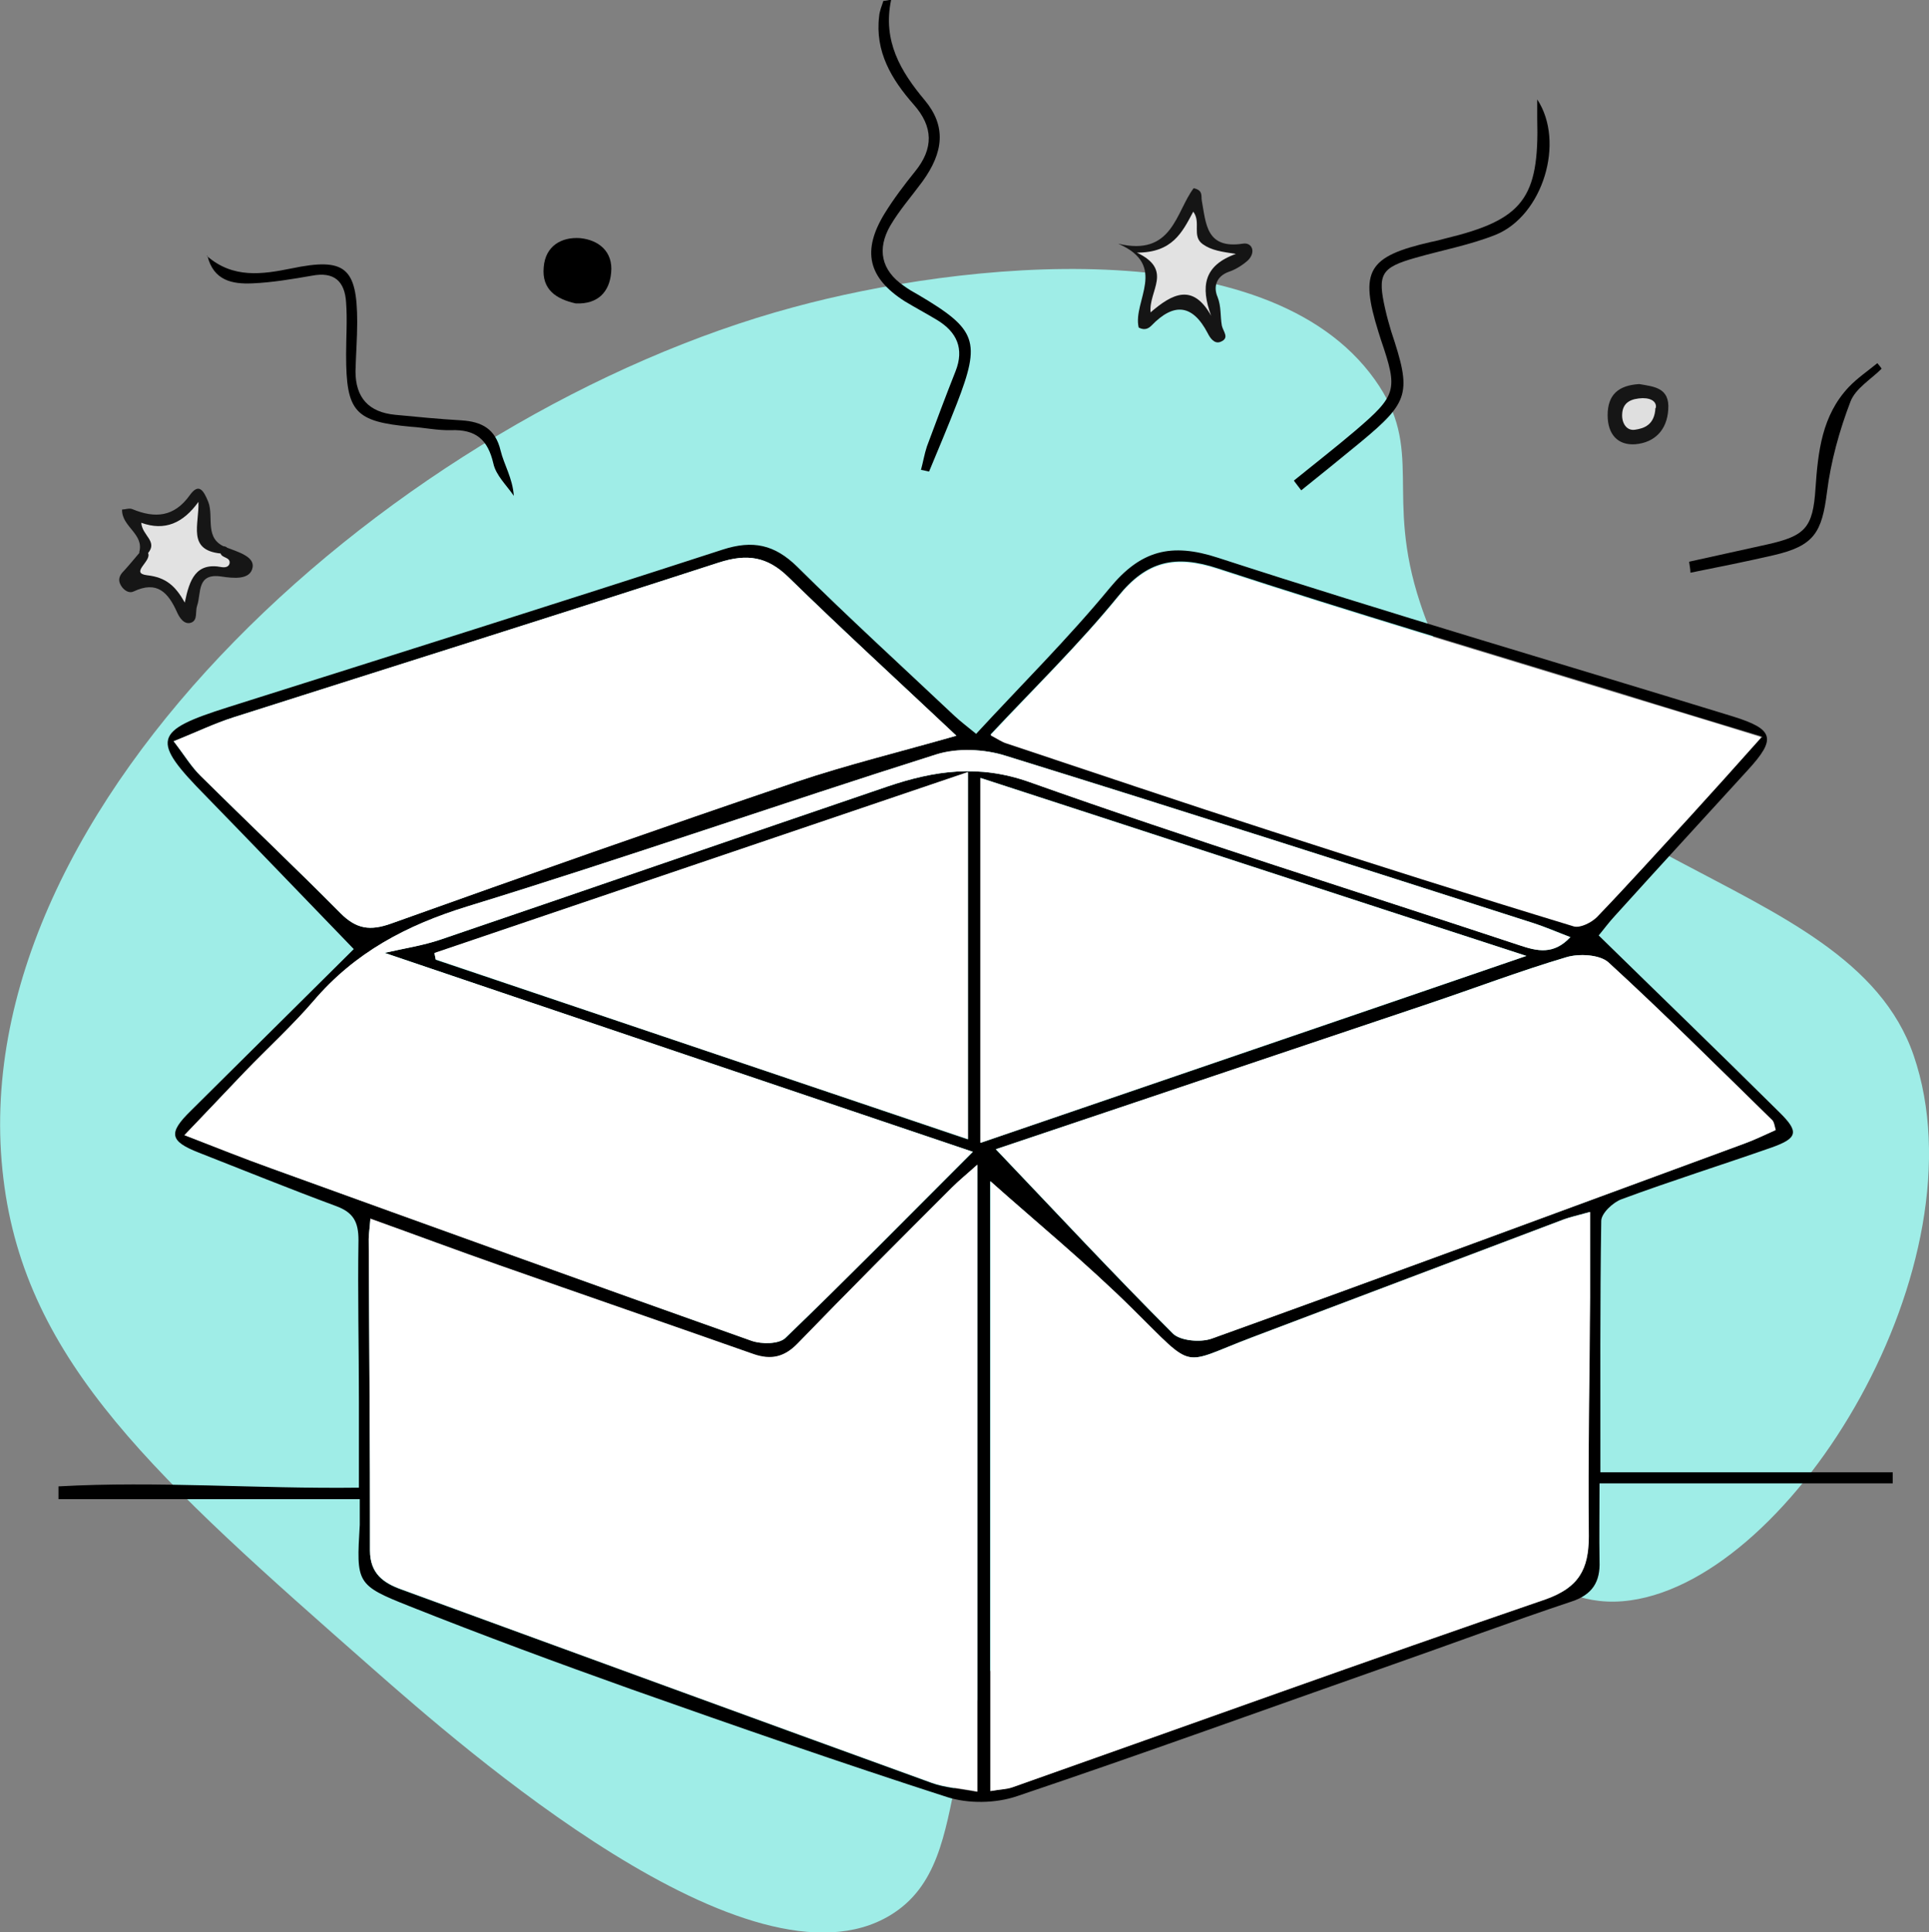 <?xml version="1.0" encoding="UTF-8"?>
<svg id="Layer_2" data-name="Layer 2" xmlns="http://www.w3.org/2000/svg" viewBox="0 0 452 452.8">
  <rect x="0" y="0" width="452" height="452.8" fill="#808080" stroke="none"/>
  <defs>
    <style>
      .cls-1 {
        fill: #fff;
      }

      .cls-2 {
        fill: #e2e2e2;
      }

      .cls-3 {
        fill: #151515;
      }

      .cls-4 {
        fill: #9fede7;
      }

      .cls-5 {
        fill: #161616;
      }

      .cls-6 {
        fill: #dfdfdf;
      }
    </style>
  </defs>
  <g id="Layer_1-2" data-name="Layer 1">
    <g>
      <path class="cls-4" d="m185.9,72c39-10.6,110.9-18.5,136.2,16.9,11.9,16.6,2.2,26.9,10.7,52.5,20.9,63.5,100.3,61.4,115.6,105.9,16.7,48.7-27.9,122.3-66.3,127.7-21.1,3-27.6-16.5-64.2-19.7-7.2-.6-45.6-4-71.9,18.7-30.3,26.1-15.4,61.5-37.4,74.8-32.9,19.9-99.9-39-121.5-58C36.9,346.6,6,319.4.8,276.2-10,187.9,94.3,96.7,185.9,72Z"/>
      <g>
        <path d="m228.6,172.1c10.6-11.5,21.7-22.5,31.5-34.4,7.2-8.7,14.3-10.6,25.3-7,40,13,80.4,24.8,120.7,37.2,9.6,3,10.2,5.2,3.4,12.6-10.3,11.3-20.7,22.6-31,34-1.5,1.6-2.8,3.4-3.9,4.7,14.3,14,28.4,27.6,42.3,41.4,4.7,4.6,4.4,6.1-1.8,8.3-11.7,4.1-23.5,7.8-35.1,12.1-2,.7-4.8,3.3-4.8,5.1-.3,19.1-.2,38.3-.2,58.9h68.5c0,.9,0,1.7,0,2.6h-68.7c0,6.6-.1,12.4,0,18.2.2,4.9-1.7,7.9-6.6,9.5-14.1,4.7-28,9.9-42,14.8-29.3,10.3-58.5,20.9-87.9,30.8-5,1.7-11.4,1.8-16.4.2-24.8-8-49.5-16.6-74.1-25.3-17.4-6.2-34.7-12.6-51.8-19.4-12.6-5-12.5-5.4-11.7-19.1,0-1.5,0-3.1,0-6H13.7c0-1,0-2,0-3,23.2-1.3,46.4.6,70.4.3,0-6.8,0-13.4,0-20.1,0-12.6-.3-25.3-.1-37.9,0-4.3-1.2-6.5-5.3-8-10.8-4-21.4-8.3-32.1-12.5-6.9-2.7-7.2-4.6-1.9-9.8,12.8-12.7,25.6-25.4,38.2-37.9-11.9-12.3-23.2-24.1-34.6-35.8-13-13.2-12.5-15.3,5.2-20.9,38.6-12.2,77.3-24.4,115.8-36.9,7.1-2.3,12.2-1.2,17.5,4,12,11.9,24.5,23.3,36.8,34.9,1.5,1.4,3.1,2.6,5.3,4.4Zm-141.8,113.5c-.2,2.6-.4,3.7-.4,4.8.1,24.3.4,48.6.3,73,0,5.4,3.2,7.6,7.4,9.1,41.4,15.1,82.8,30.3,124.2,45.3,3,1.1,6.4,1.3,10.7,2.1v-146.9c-2.2,2-4.2,3.6-6,5.4-12.1,12.1-24.2,24.2-36.1,36.5-3.1,3.2-6.2,3.9-10.3,2.5-19.9-7-39.9-13.9-59.8-20.9-9.7-3.4-19.3-7-29.9-10.8Zm145.2,134.1c2.2-.4,3.8-.4,5.2-.9,41.6-14.7,83.1-29.7,124.8-44,7.9-2.7,10.2-7.1,10.2-14.8-.2-18.7.2-37.4.3-56.1,0-6.4,0-12.8,0-19.9-3,.8-4.6,1.2-6,1.7-24.4,9.2-48.8,18.5-73.2,27.7-16.9,6.4-13.1,8-27.9-6.6-11-10.8-22.9-20.7-33.4-30v142.9ZM90.1,223.3c4.8-1.1,9.1-1.8,13.1-3.1,34.9-11.9,69.8-24,104.8-35.9,10.9-3.7,21.4-5.3,33.4-1,37.9,13.5,76.4,25.5,114.7,38.2,4.1,1.4,8,2.3,11.9-1.9-3.3-1.3-5.9-2.4-8.7-3.3-41.2-13.2-82.3-26.4-123.6-39.2-5-1.6-11.3-1.8-16.3-.3-36.7,11.6-73,24.3-109.8,35.6-14.3,4.4-26.4,10.8-36.1,22.2-5,5.8-10.7,11-16,16.5-4.5,4.6-8.9,9.4-14.2,14.9,7.5,2.9,13.9,5.4,20.4,7.8,37.5,13.5,74.9,27.1,112.5,40.4,2.3.8,6.4.8,7.9-.7,14.4-13.9,28.4-28.1,43.9-43.6-47-15.9-92.5-31.2-137.8-46.6Zm143.2,46c14.4,15.1,27.7,29.4,41.5,43.2,1.7,1.7,6.4,2.1,9,1.2,41.7-15,83.2-30.4,124.8-45.7,2.5-.9,4.9-2.1,7.4-3.2-.4-1.1-.4-1.9-.8-2.3-12.7-12.4-25.3-25-38.4-37-2-1.8-6.8-2.1-9.8-1.2-10.8,3.2-21.3,7.2-32,10.8-33.4,11.3-66.9,22.5-101.7,34.2ZM40.7,173.7c2.5,3.3,4.1,6,6.3,8.1,10.9,10.8,22,21.3,32.8,32.2,3.7,3.7,6.9,4.2,11.9,2.4,31.5-11.3,63.1-22.5,94.9-33.2,12-4.1,24.4-7.1,37.5-10.8-13.6-12.8-26.7-24.8-39.3-37.1-5-4.9-9.7-5.6-16.3-3.5-37.9,12.3-75.8,24.2-113.8,36.3-4.4,1.4-8.6,3.5-14,5.6Zm372.2-1.1c-12.2-3.7-22.5-6.8-32.7-10-31.6-9.7-63.4-19.1-94.8-29.4-10-3.3-16.7-1.8-23.4,6.5-9.2,11.3-19.7,21.5-29.9,32.4,1.7.9,2.7,1.6,3.7,1.9,20.7,6.9,41.4,13.9,62.2,20.6,23.5,7.6,47.2,15,70.8,22.3,1.5.4,4.1-.9,5.4-2.2,7.4-7.6,14.5-15.5,21.6-23.3,5.3-5.8,10.5-11.6,17.1-19Zm-186.1,8.4c-42.8,14.5-83.9,28.4-125,42.4.1.5.2,1,.3,1.5,41.6,14,83.1,28,124.7,42.1v-85.9Zm3,86.8c43.2-14.8,84.9-29,127.9-43.8-43.7-14.2-85.7-28-127.9-41.7v85.5Z"/>
        <path d="m303.2,112.6c4.8-3.9,9.7-7.7,14.4-11.7,9.7-8.3,10-9.5,6-21.2-.2-.6-.4-1.3-.6-1.9-4.5-14.4-2.5-17.7,12.3-21.1,1.1-.2,2.2-.5,3.3-.8,18.3-4.4,22.1-9.4,21.6-28.2,0-1.3,0-2.6,0-4.4,6.6,10,1.3,27.2-9.7,31.7-6,2.4-12.5,3.6-18.8,5.4-8.1,2.3-9,3.8-7.1,12.1.4,1.8.9,3.5,1.4,5.2,4.8,14.4,4.3,16.4-7.3,26-4.6,3.8-9.2,7.5-13.8,11.2-.5-.7-1.1-1.4-1.6-2.1Z"/>
        <path d="m208.8,0c-2,9.6,2.2,16.7,7.9,23.5,5,6,4.5,12.1-.6,19.1-2.5,3.4-5.4,6.7-7.5,10.3-3.1,5.4-2.2,10.4,3.2,14.1,1.1.8,2.3,1.5,3.4,2.1,13.7,8.1,14.7,10.8,9,25.5-2.1,5.4-4.3,10.6-6.5,15.9-.6-.1-1.2-.3-1.9-.4.5-1.8.8-3.7,1.4-5.5,2.2-5.9,4.4-11.8,6.7-17.6,2.1-5.3.3-9.2-4.3-12-2.5-1.5-5.1-2.9-7.6-4.4-8.6-5.5-10.1-11.8-4.7-20.6,2.1-3.4,4.6-6.7,7.1-9.8,4.4-5.4,4.3-10.5-.3-15.7-5.2-5.9-9.1-12.4-8.1-20.7.1-1.2.6-2.4,1-3.6.6,0,1.3-.2,1.9-.3Z"/>
        <path d="m48.5,60c6.1,5.3,12.9,4.3,19.8,2.9,12.5-2.6,15.4-.3,15.4,12.6,0,3.8-.3,7.6-.4,11.5,0,6.2,3.1,9.6,9.3,10.2,5.2.5,10.3,1,15.5,1.3,4.8.3,8,2,9.2,7.1.8,3.3,2.8,6.4,3.1,10.6-1.7-2.5-4.2-4.8-4.8-7.6-1.3-5.6-4.1-8-9.9-7.8-3.1.1-6.3-.6-9.4-.8-13.2-1.2-15.2-3.5-15.2-16.9,0-4.1.3-8.1,0-12.2-.3-5-2.8-7.3-8-6.3-4.6.8-9.3,1.6-14,1.8-4.6.2-9.1-.6-10.5-6.5Z"/>
        <path d="m395.9,131.6c6-1.3,12.1-2.7,18.1-4,9-2,10.8-3.9,11.4-13.1.6-8.7,1.5-17.1,7.8-23.8,2-2.1,4.5-3.8,6.7-5.6.3.4.7.8,1,1.3-2.5,2.5-6.1,4.6-7.3,7.7-2.6,6.8-4.6,14-5.5,21.2-1.2,9.5-3,12.6-12.5,14.8-6.5,1.5-13,2.8-19.5,4.1,0-.8-.2-1.7-.3-2.5Z"/>
        <path d="m134.9,71.1c-4.5-1-8-3.2-7.5-8.5.4-5,4.2-7.1,8.5-6.8,4.3.4,7.8,3.1,7.3,8.1-.4,4.5-3.1,7.4-8.2,7.2Z"/>
        <path class="cls-1" d="m86.9,285.6c10.6,3.8,20.2,7.4,29.9,10.8,19.9,7,39.9,13.9,59.8,20.9,4.1,1.4,7.2.7,10.3-2.5,11.9-12.3,24-24.4,36.1-36.5,1.8-1.8,3.8-3.4,6-5.4v146.9c-4.3-.8-7.6-1-10.7-2.1-41.4-15-82.8-30.1-124.2-45.3-4.2-1.5-7.4-3.7-7.4-9.1,0-24.3-.2-48.6-.3-73,0-1.1.2-2.2.4-4.8Z"/>
        <path class="cls-1" d="m232.1,419.7v-142.9c10.4,9.3,22.4,19.1,33.4,30,14.8,14.6,11,13,27.9,6.6,24.4-9.2,48.8-18.5,73.2-27.7,1.4-.5,3-.8,6-1.7,0,7.1,0,13.5,0,19.9-.1,18.7-.5,37.4-.3,56.1,0,7.7-2.3,12-10.2,14.8-41.7,14.3-83.2,29.3-124.8,44-1.4.5-3,.5-5.2.9Z"/>
        <path class="cls-1" d="m90.1,223.3c45.3,15.3,90.7,30.7,137.8,46.6-15.5,15.5-29.5,29.8-43.9,43.6-1.5,1.5-5.6,1.5-7.9.7-37.5-13.3-75-26.8-112.5-40.4-6.5-2.3-12.9-4.9-20.4-7.8,5.3-5.5,9.7-10.2,14.2-14.9,5.3-5.5,11-10.7,16-16.5,9.7-11.4,21.8-17.8,36.1-22.2,36.8-11.3,73.1-24,109.8-35.6,4.9-1.6,11.3-1.3,16.3.3,41.3,12.8,82.4,26,123.6,39.2,2.8.9,5.4,2.1,8.7,3.3-3.9,4.2-7.7,3.3-11.9,1.9-38.3-12.7-76.7-24.7-114.7-38.2-12-4.3-22.4-2.7-33.4,1-34.9,11.9-69.8,24-104.8,35.9-4,1.4-8.2,2-13.1,3.1Z"/>
        <path class="cls-1" d="m233.4,269.3c34.8-11.7,68.2-23,101.7-34.2,10.7-3.6,21.2-7.6,32-10.8,3-.9,7.8-.6,9.8,1.2,13.1,12,25.7,24.6,38.4,37,.4.4.5,1.2.8,2.3-2.5,1.1-4.9,2.3-7.4,3.2-41.6,15.3-83.1,30.7-124.8,45.7-2.6.9-7.2.5-9-1.2-13.8-13.8-27.1-28.1-41.5-43.2Z"/>
        <path class="cls-1" d="m40.7,173.7c5.4-2.2,9.6-4.2,14-5.6,37.9-12.1,75.9-24,113.8-36.3,6.6-2.1,11.3-1.4,16.3,3.5,12.7,12.4,25.8,24.4,39.3,37.1-13.2,3.8-25.5,6.8-37.5,10.8-31.7,10.8-63.3,21.9-94.9,33.2-5,1.8-8.2,1.3-11.9-2.4-10.8-10.9-21.9-21.4-32.8-32.2-2.1-2.1-3.7-4.8-6.3-8.1Z"/>
        <path class="cls-1" d="m412.9,172.6c-6.6,7.4-11.8,13.2-17.1,19-7.2,7.8-14.3,15.7-21.6,23.3-1.3,1.3-3.9,2.6-5.4,2.2-23.7-7.2-47.3-14.7-70.8-22.3-20.8-6.7-41.5-13.7-62.2-20.6-1-.3-2-1-3.7-1.9,10.2-10.9,20.7-21.2,29.9-32.4,6.7-8.3,13.4-9.8,23.4-6.5,31.5,10.3,63.2,19.7,94.8,29.4,10.2,3.1,20.5,6.2,32.7,10Z"/>
        <path class="cls-1" d="m226.8,181v85.9c-41.6-14-83.1-28-124.7-42.1-.1-.5-.2-1-.3-1.5,41.1-13.9,82.2-27.9,125-42.4Z"/>
        <path class="cls-1" d="m229.7,267.8v-85.5c42.1,13.7,84.2,27.5,127.9,41.7-43,14.7-84.7,29-127.9,43.8Z"/>
        <path class="cls-3" d="m266.8,76.7c-1.4-6.2,7-14.5-4.8-19.6,12.8,3.1,13.5-7.5,17.7-13,2.3.5,1.7,1.9,1.9,2.9,1,5.4,1,11.4,9.6,10.1,2.3-.4,3.2,2.2,1,4.1-1.3,1.1-2.8,2-4.3,2.5-3,1.1-3.6,3.6-2.6,5.9.9,2.3.6,4.5,1,6.7.3,1.4,1.9,2.9-.3,3.8-1.5.6-2.5-1-3-2-3.6-6.9-8-7.2-13.2-1.8-.6.6-1.5,1.2-2.9.5Z"/>
        <path class="cls-2" d="m283.8,74c-4.3-7.7-9.1-5.2-14.2-.8-.5-5.1,5.4-9.9-3.2-14,8.3,0,10.6-4.7,13.2-9.6,1.9,2.5-.4,5.7,2.2,7.6,2.1,1.5,4.5,1.8,7.8,2.3-7.6,2.7-8.3,7.7-5.8,14.5Z"/>
        <path class="cls-5" d="m53.1,128.3c2.6,1,6.5,2.1,6.1,4.6-.5,3.1-4.6,2.6-7.3,2.2-5.9-.9-4.7,3.9-5.7,6.8-.5,1.4.2,3.4-1.4,4-1.7.6-2.8-1.3-3.3-2.4-2.1-4.7-4.7-7.5-10.2-4.9-1,.5-2.2-.2-2.9-1.3-.9-1.4-.4-2.5.6-3.5,1.3-1.4,2.5-2.9,3.7-4.3.7-.6,1.4-.9,2.3-.7,6.2,5.4,8,5.3,16-.3.7-.3,1.4-.8,2.2-.2Z"/>
        <path class="cls-5" d="m53.1,128.3c-.4.4-.9.9-1.3,1.3-2.6,2.5-5.3,1.3-6.7-.9-2.9-4.4-5.2-3.2-7.9,0-.6.7-1.4,1.3-2.5.8-.7,0-1.4,0-2.1,0,1.3-4.4-4.1-6-4-10.1.7,0,1.7-.4,2.4-.1,5.3,2.2,9.8,1.9,13.5-3.3,2.1-2.9,3.2-1.1,4.3,1.6,1.4,3.6-1.1,8.8,4.3,10.7Z"/>
        <path class="cls-2" d="m34.7,129.6c2.3-2.8-1.4-4.1-1.6-7.1,5.5,2,9.8.1,13.4-4.9.2,5.3-2.7,11.3,5.2,12.1.3,1.1,2.3.8,2.1,2.3-.2.9-1.1,1-1.8.9-6.1-1.2-7.6,2.9-8.7,8.3-2.2-3.9-4.4-5.9-8.8-6.4-4.2-.5,1.1-3.3.2-5.2Z"/>
        <path class="cls-5" d="m384.1,90c3.4.6,7.2.8,6.8,6-.3,4.8-3.2,7.7-7.7,8.1-4.2.3-6.5-2.4-6.5-6.8,0-4.8,2.5-7,7.4-7.3Z"/>
        <path class="cls-6" d="m387.9,95.6c-.2,4-2.7,4.8-4.8,5.1-2,.3-3.1-1.6-3-3.6.1-2.9,2.2-3.7,4.8-3.8,2.4,0,3.3,1.1,3.1,2.3Z"/>
      </g>
    </g>
  </g>
</svg>